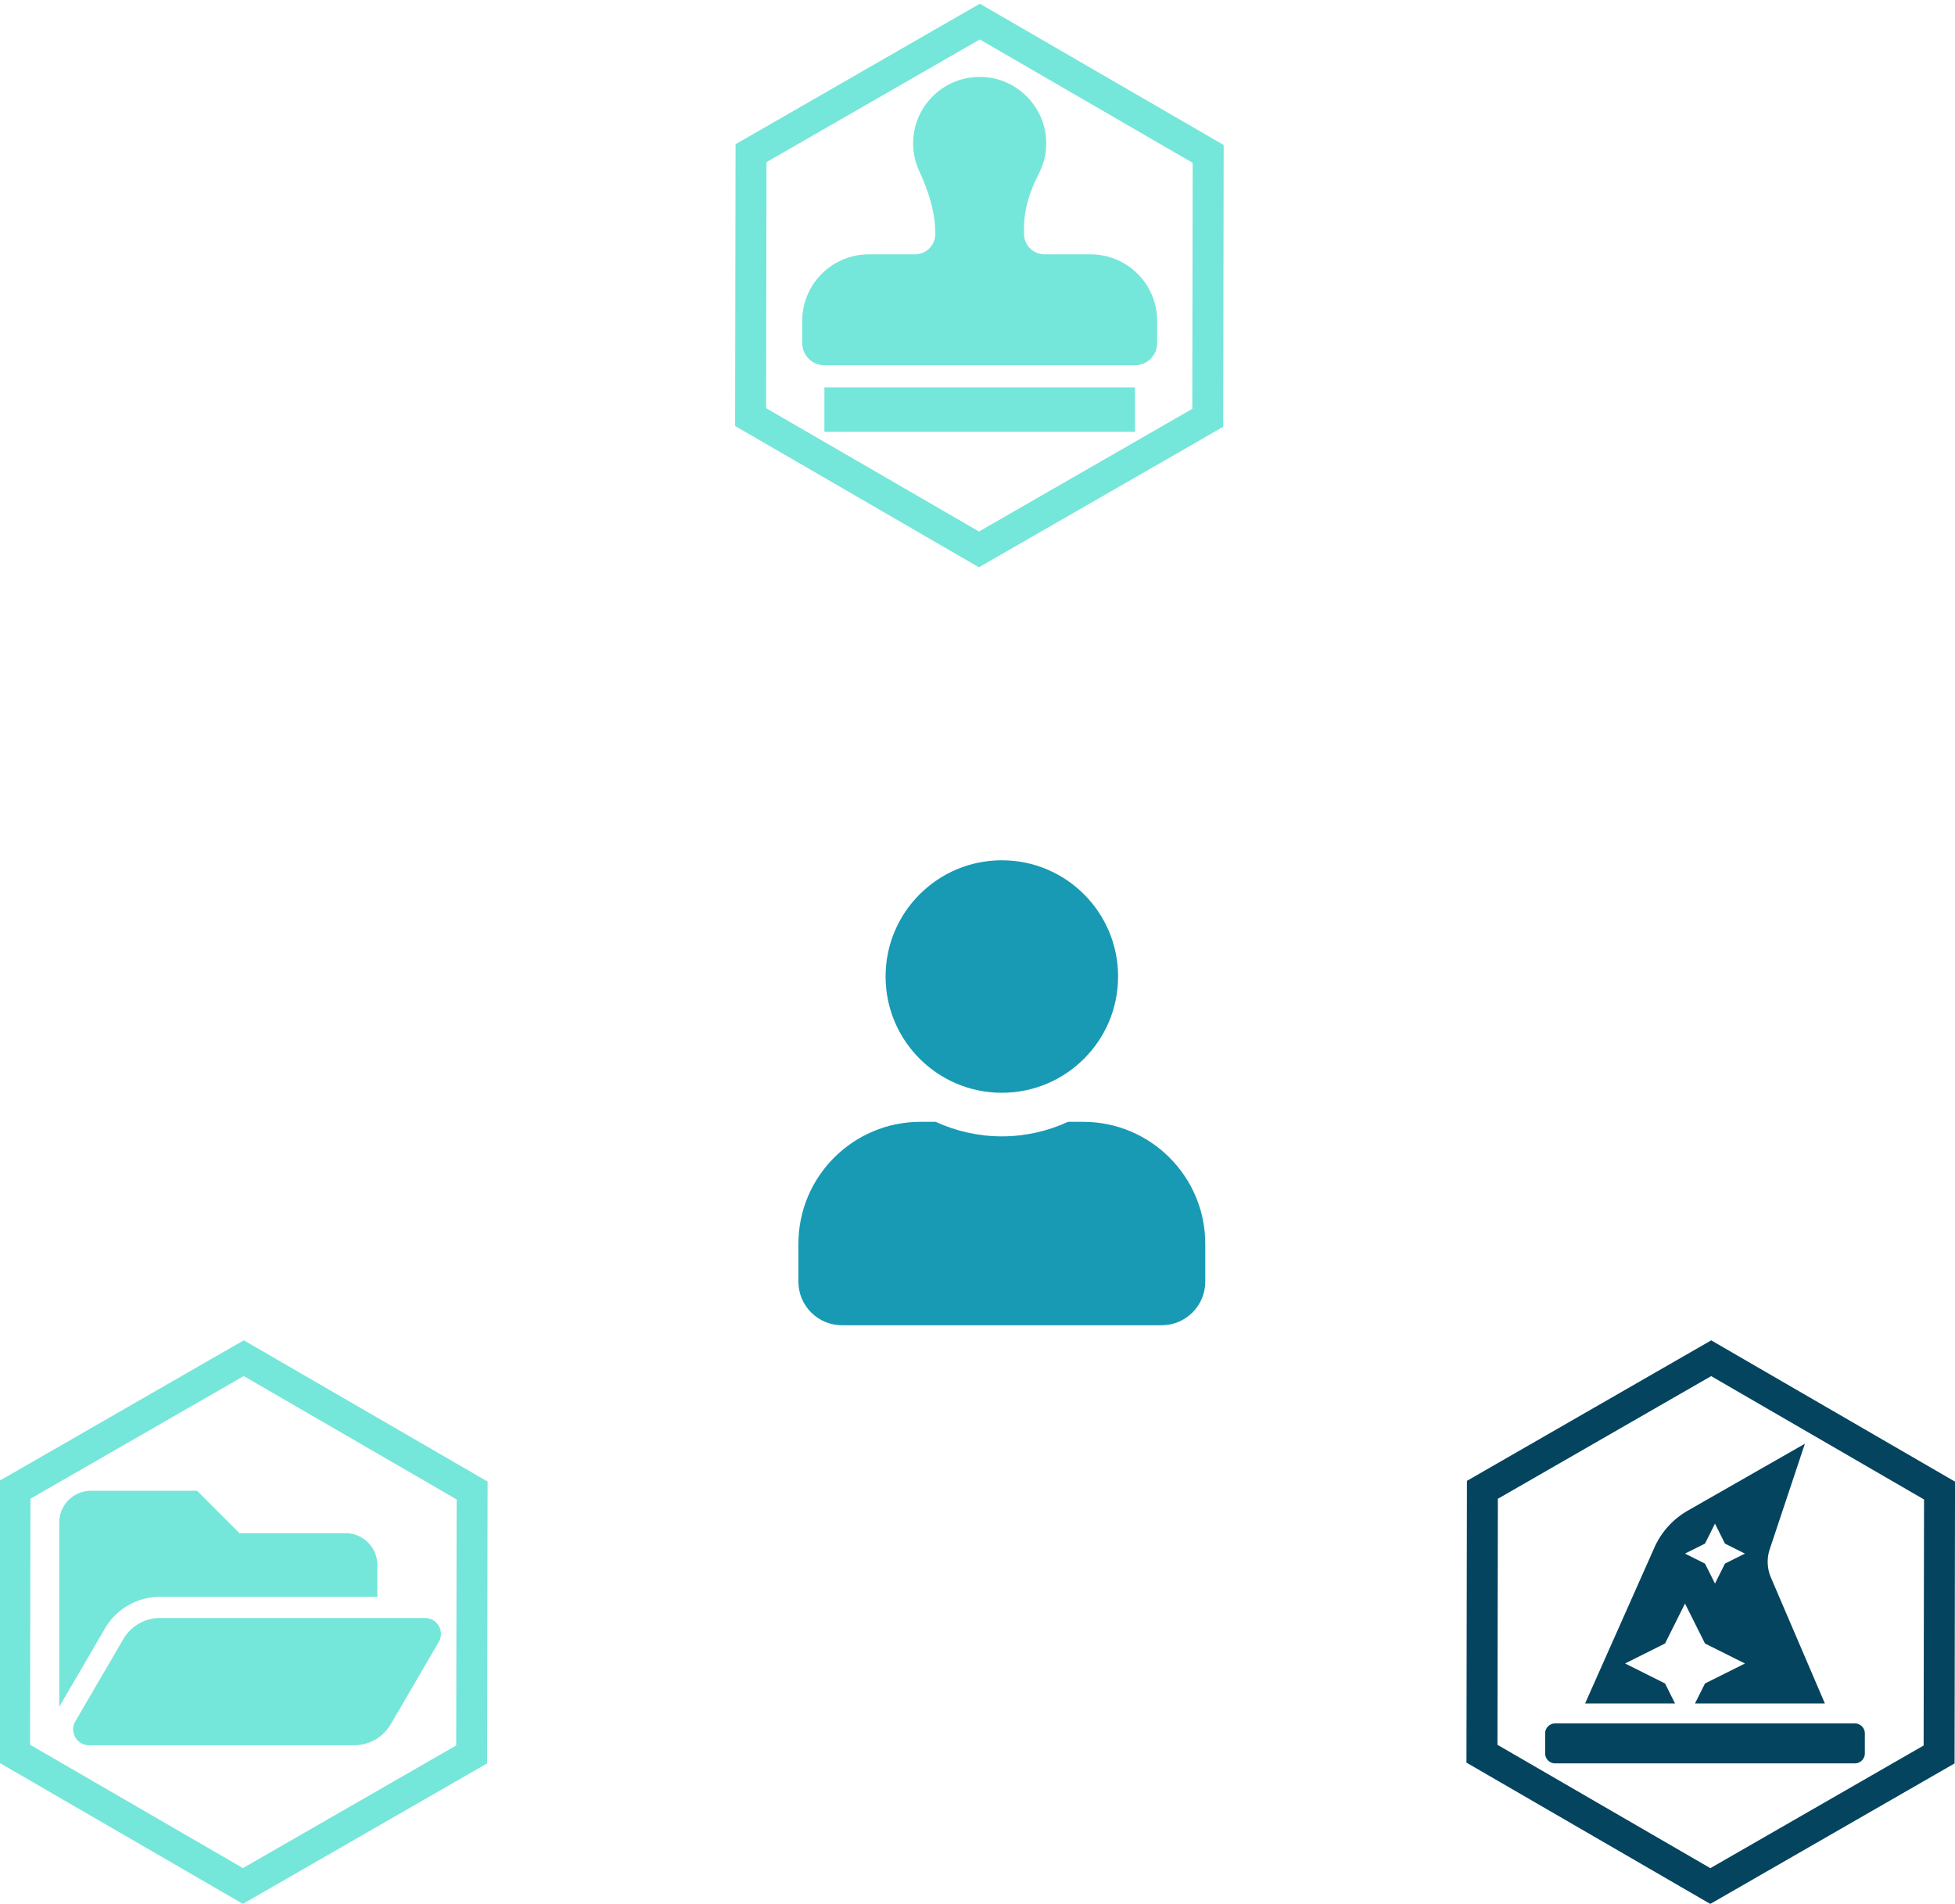 <?xml version="1.0" encoding="UTF-8" standalone="no"?>
<!-- Created with Inkscape (http://www.inkscape.org/) -->

<svg
   xmlns:dc="http://purl.org/dc/elements/1.1/"
   xmlns:cc="http://creativecommons.org/ns#"
   xmlns:rdf="http://www.w3.org/1999/02/22-rdf-syntax-ns#"
   xmlns:svg="http://www.w3.org/2000/svg"
   xmlns="http://www.w3.org/2000/svg"
   xmlns:sodipodi="http://sodipodi.sourceforge.net/DTD/sodipodi-0.dtd"
   xmlns:inkscape="http://www.inkscape.org/namespaces/inkscape"
   width="569.535mm"
   height="554.642mm"
   viewBox="0 0 569.535 554.642"
   version="1.1"
   id="svg8"
   inkscape:version="0.92.3 (2405546, 2018-03-11)"
   sodipodi:docname="2.svg">
  <defs
     id="defs2" />
  <sodipodi:namedview
     id="base"
     pagecolor="#ffffff"
     bordercolor="#666666"
     borderopacity="1.0"
     inkscape:pageopacity="0.0"
     inkscape:pageshadow="2"
     inkscape:zoom="0.24748737"
     inkscape:cx="886.04838"
     inkscape:cy="1011.3715"
     inkscape:document-units="mm"
     inkscape:current-layer="layer1"
     showgrid="false"
     inkscape:window-width="1366"
     inkscape:window-height="713"
     inkscape:window-x="0"
     inkscape:window-y="27"
     inkscape:window-maximized="1"
     fit-margin-top="0"
     fit-margin-left="0"
     fit-margin-right="0"
     fit-margin-bottom="0"
     showguides="true"
     inkscape:guide-bbox="true">
    <sodipodi:guide
       position="285.444,370.97"
       orientation="1,0"
       id="guide858"
       inkscape:locked="false" />
  </sodipodi:namedview>
  <g
     inkscape:label="Calque 1"
     inkscape:groupmode="layer"
     id="layer1"
     transform="translate(285.901,337.887)">
    <path
       d="m -148.488,173.255 -66.65,38.335 -66.524,-38.554 0.126,-76.888 66.65,-38.335 66.524,38.554 z"
       inkscape:randomized="0"
       inkscape:rounded="0"
       inkscape:flatsided="true"
       sodipodi:arg2="1.0488424"
       sodipodi:arg1="0.5252436"
       sodipodi:r2="66.587135"
       sodipodi:r1="76.888199"
       sodipodi:cy="134.70146"
       sodipodi:cx="-215.01208"
       sodipodi:sides="6"
       id="path2549"
       style="fill:none;fill-opacity:1;stroke:#75e6da;stroke-width:9.022;stroke-miterlimit:4;stroke-dasharray:none;stroke-opacity:1"
       sodipodi:type="star" />
    <path
       inkscape:connector-curvature="0"
       d="m -158.077,140.486 -13.982,23.969 a 12.355,12.355 0 0 1 -10.672,6.13 h -77.216 c -3.576,0 -5.804,-3.879 -4.002,-6.968 l 13.982,-23.969 a 12.356,12.356 0 0 1 10.673,-6.13 h 77.216 c 3.576,0 5.804,3.879 4.002,6.968 z m -81.218,-13.146 h 63.323 v -9.267 c 0,-5.118 -4.149,-9.267 -9.267,-9.267 h -30.889 l -12.356,-12.356 h -30.889 c -5.118,0 -9.267,4.149 -9.267,9.267 v 53.679 l 13.336,-22.861 c 3.308,-5.672 9.443,-9.195 16.009,-9.195 z"
       id="path2-3"
       style="stroke-width:0.193;fill:#75e6da;fill-opacity:1" />
    <path
       sodipodi:type="star"
       style="fill:none;fill-opacity:1;stroke:#05445e;stroke-width:9.022;stroke-miterlimit:4;stroke-dasharray:none;stroke-opacity:1"
       id="path2549-6"
       sodipodi:sides="6"
       sodipodi:cx="212.47817"
       sodipodi:cy="134.72013"
       sodipodi:r1="76.888199"
       sodipodi:r2="66.587135"
       sodipodi:arg1="0.5252436"
       sodipodi:arg2="1.0488424"
       inkscape:flatsided="true"
       inkscape:rounded="0"
       inkscape:randomized="0"
       d="M 279.002,173.274 212.352,211.608 145.828,173.055 145.954,96.167 212.605,57.832 279.128,96.386 Z" />
    <path
       style="fill:#05445e;fill-opacity:1;stroke-width:0.182"
       id="path2"
       d="m 254.458,164.229 h -87.312 c -1.608,0 -2.91,1.302 -2.91,2.91 v 5.821 c 0,1.608 1.302,2.91 2.91,2.91 h 87.312 c 1.608,0 2.91,-1.302 2.91,-2.91 v -5.821 c 0,-1.608 -1.302,-2.91 -2.91,-2.91 z m -55.298,-11.642 -11.642,-5.821 11.642,-5.821 5.821,-11.642 5.821,11.642 11.642,5.821 -11.642,5.821 -2.91,5.821 h 37.835 l -15.718,-36.677 a 11.633,11.633 0 0 1 -0.344,-8.267 l 10.241,-30.727 -34.121,19.498 a 23.281,23.281 0 0 0 -9.724,10.759 l -20.184,45.413 h 26.194 z m 11.642,-40.746 2.91,-5.821 2.91,5.821 5.821,2.91 -5.821,2.91 -2.91,5.821 -2.91,-5.821 -5.821,-2.91 z"
       inkscape:connector-curvature="0" />
    <g
       transform="translate(-98.858,-393.714)"
       id="g3794"
       style="opacity:1">
      <path
         d="M 164.798,177.56 98.147,215.894 31.624,177.34 31.75,100.452 98.4,62.118 164.924,100.671 Z"
         inkscape:randomized="0"
         inkscape:rounded="0"
         inkscape:flatsided="true"
         sodipodi:arg2="1.0488424"
         sodipodi:arg1="0.5252436"
         sodipodi:r2="66.587135"
         sodipodi:r1="76.888199"
         sodipodi:cy="139.00595"
         sodipodi:cx="98.273811"
         sodipodi:sides="6"
         id="path2549-7"
         style="fill:none;fill-opacity:1;stroke:#75e6da;stroke-width:9.022;stroke-miterlimit:4;stroke-dasharray:none;stroke-opacity:1"
         sodipodi:type="star" />
      <path
         inkscape:connector-curvature="0"
         d="M 53.124,181.628 H 143.595 V 168.703 H 53.124 Z m 77.546,-51.697 h -13.441 c -3.284,0 -5.945,-2.662 -5.945,-5.945 v -1.91 c 0,-5.527 1.793,-10.786 4.334,-15.695 1.84,-3.556 2.605,-7.753 1.828,-12.201 -1.367,-7.831 -7.769,-14.277 -15.602,-15.64 -12.244,-2.13 -22.87,7.234 -22.87,19.082 0,2.859 0.63,5.561 1.755,7.993 2.692,5.826 4.707,11.939 4.707,18.359 v 0.014 c 0,3.284 -2.662,5.945 -5.945,5.945 H 66.049 c -10.707,0 -19.386,8.679 -19.386,19.386 v 6.462 c 0,3.568 2.894,6.462 6.462,6.462 h 90.47 c 3.568,0 6.462,-2.894 6.462,-6.462 v -6.462 c 0,-10.707 -8.679,-19.386 -19.386,-19.386 z"
         id="path2-35"
         style="stroke-width:0.202;fill:#75e6da;fill-opacity:1" />
    </g>
    <path
       inkscape:connector-curvature="0"
       d="m 5.957,-19.511 c 18.706,0 33.867,-15.161 33.867,-33.867 0,-18.706 -15.161,-33.867 -33.867,-33.867 -18.706,0 -33.867,15.161 -33.867,33.867 0,18.706 15.161,33.867 33.867,33.867 z m 23.707,8.467 h -4.419 c -5.874,2.699 -12.409,4.233 -19.288,4.233 -6.879,0 -13.388,-1.535 -19.288,-4.233 h -4.419 c -19.632,0 -35.56,15.928 -35.56,35.56 v 11.007 c 0,7.011 5.689,12.7 12.7,12.7 h 93.133 c 7.011,0 12.7,-5.689 12.7,-12.7 v -11.007 c 0,-19.632 -15.928,-35.56 -35.56,-35.56 z"
       id="path2-6"
       style="stroke-width:0.265;fill:#189ab4;fill-opacity:1" />
  </g>
</svg>
